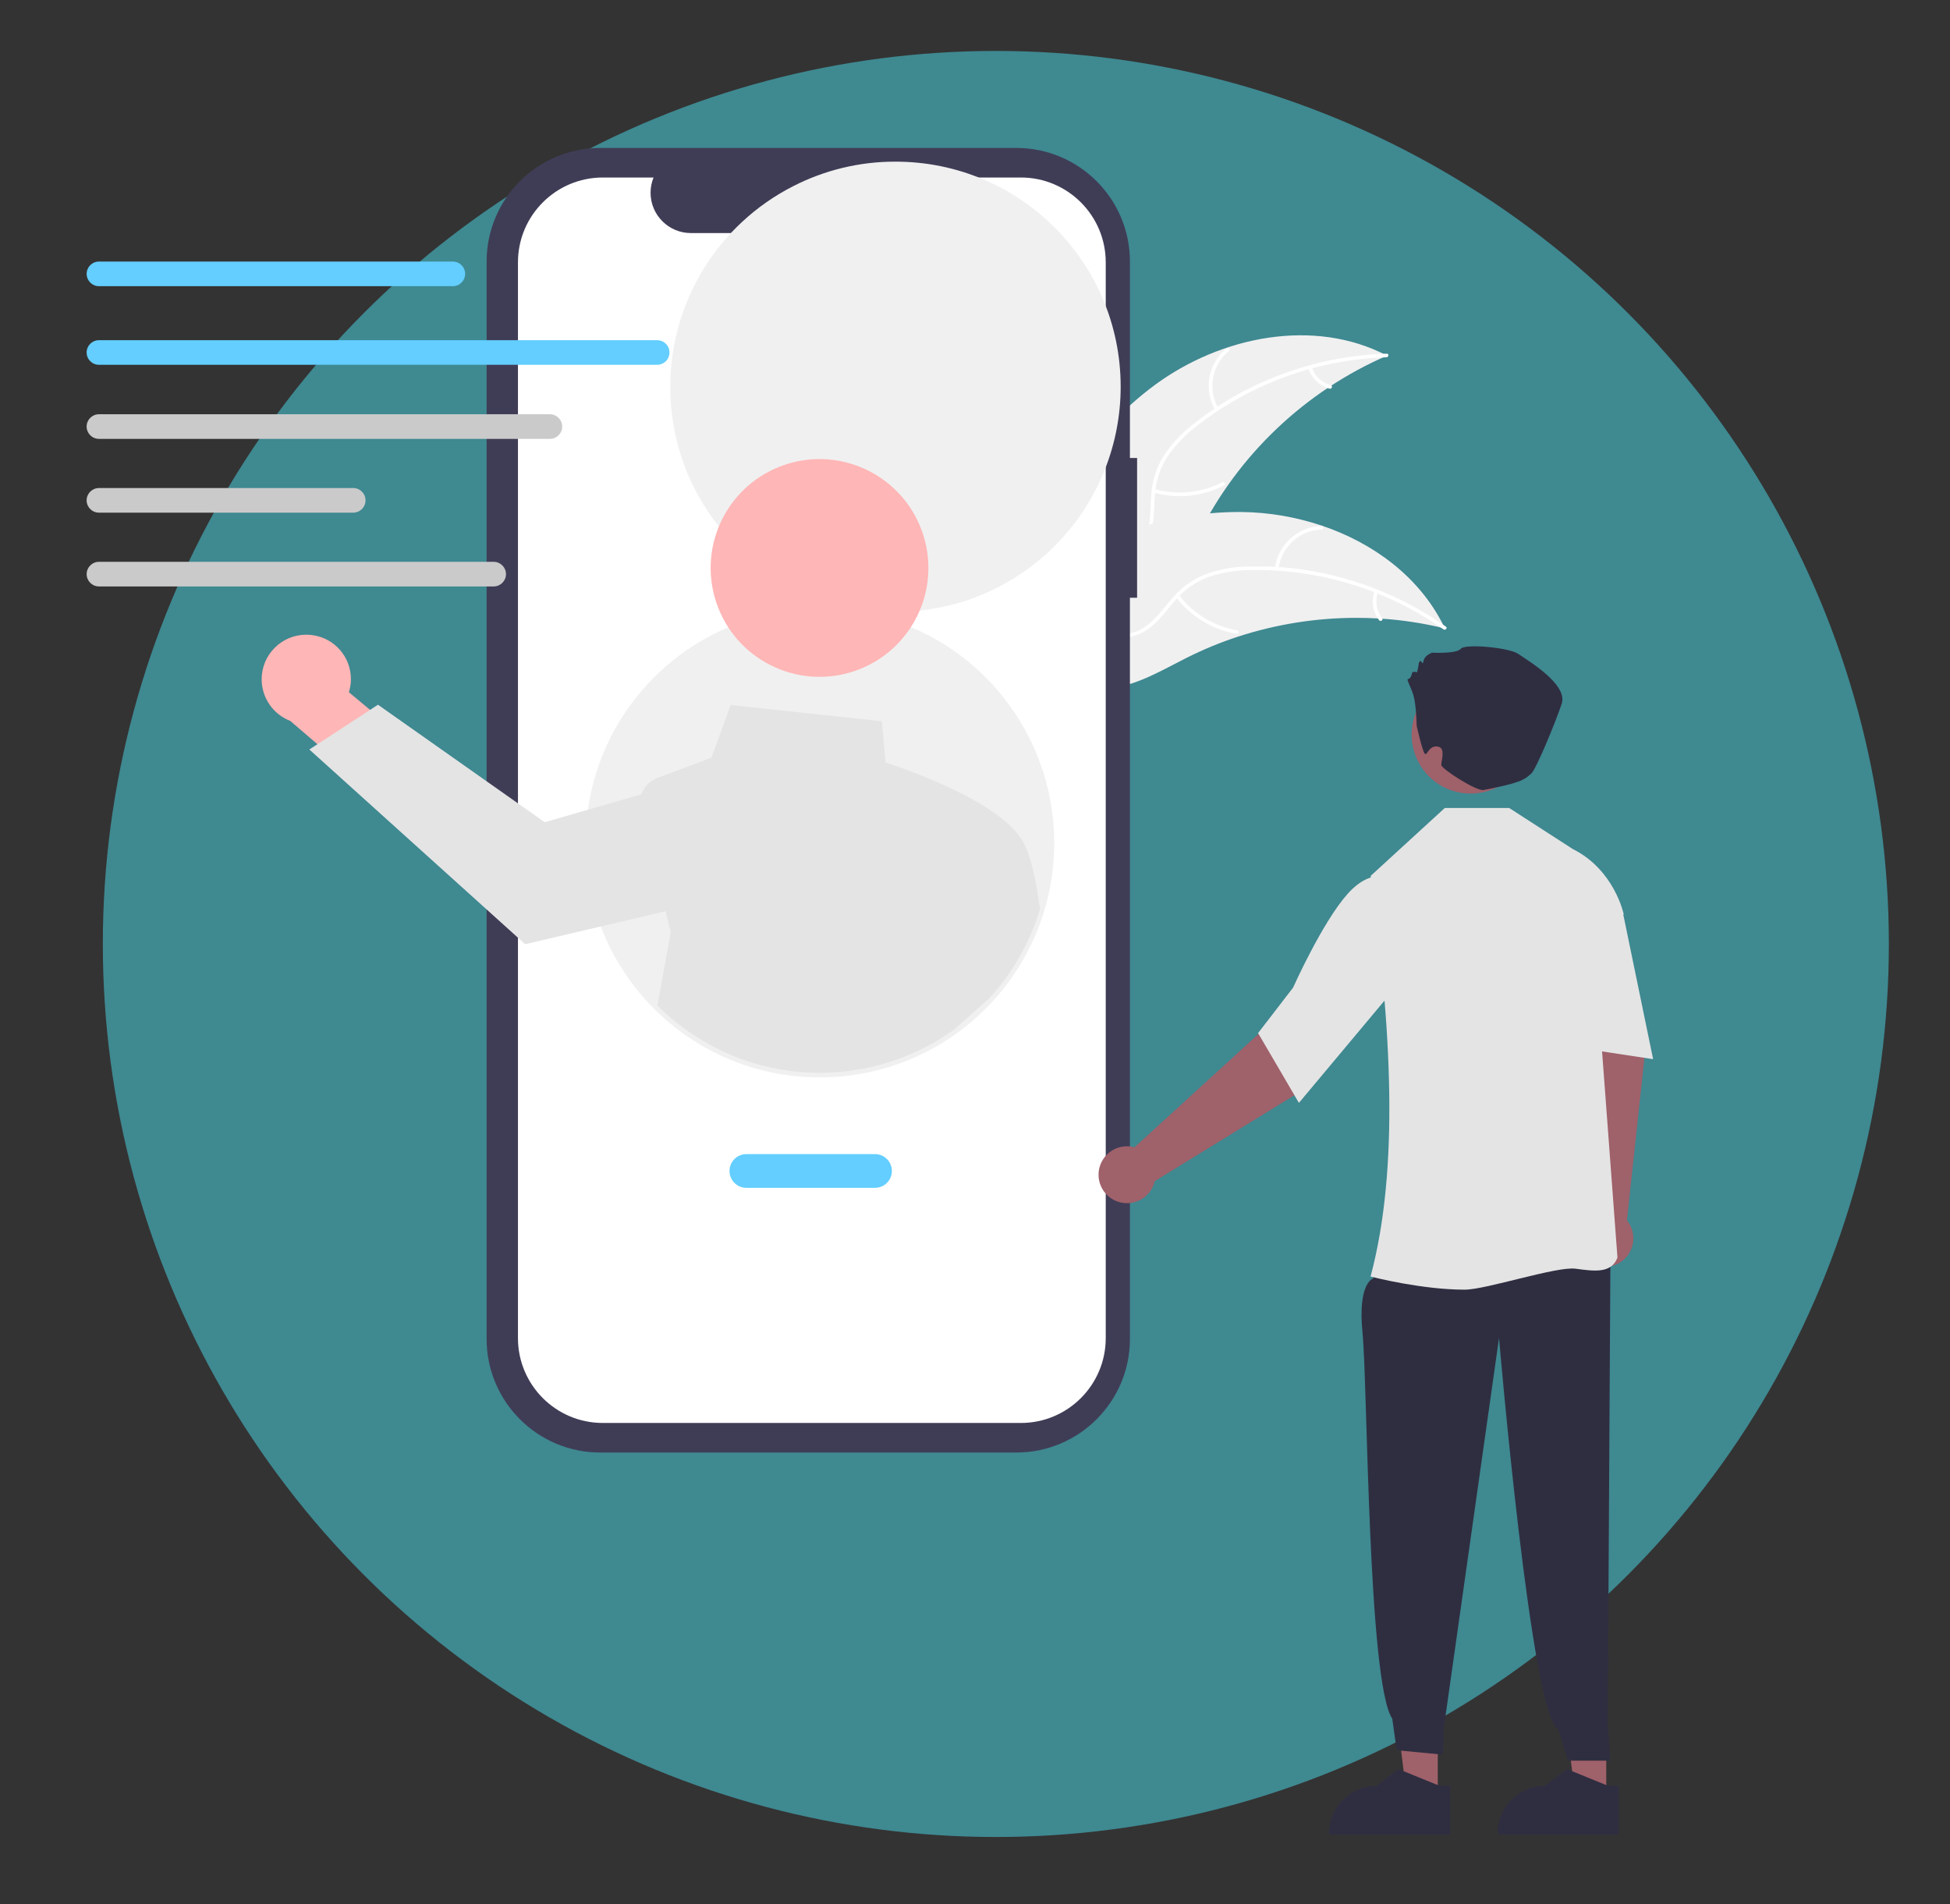 <?xml version="1.0" encoding="UTF-8"?>
<!DOCTYPE svg PUBLIC "-//W3C//DTD SVG 1.1//EN" "http://www.w3.org/Graphics/SVG/1.1/DTD/svg11.dtd">
<!-- Creator: CorelDRAW 2019 (64-Bit) -->
<svg xmlns="http://www.w3.org/2000/svg" xml:space="preserve" width="130.047mm" height="127mm" version="1.1" style="shape-rendering:geometricPrecision; text-rendering:geometricPrecision; image-rendering:optimizeQuality; fill-rule:evenodd; clip-rule:evenodd"
viewBox="0 0 13004.7 12700"
 xmlns:xlink="http://www.w3.org/1999/xlink">
 <rect x="0" y="0" width="13004.7" height="12700" fill="#333333" stroke="none"/>
 <defs>
  <style type="text/css">
   <![CDATA[
    .fil9 {fill:#2F2E41}
    .fil3 {fill:#3F3D56}
    .fil0 {fill:#3F8991}
    .fil6 {fill:#63CEFF}
    .fil8 {fill:#9F616A}
    .fil7 {fill:#CACACA}
    .fil5 {fill:#E4E4E4}
    .fil1 {fill:#F0F0F0}
    .fil4 {fill:#FFB6B6}
    .fil2 {fill:white}
   ]]>
  </style>
 </defs>
 <g id="Layer_x0020_1">
  <circle class="fil0" cx="6641.37" cy="6295.33" r="5955.62"/>
  <g id="_2383156251088">
   <path class="fil1" d="M7699.97 2568.66c441.77,-326.34 1063.72,-451.45 1550.38,-196.86 -547.39,237.69 -994.11,662.17 -1259.19,1196.94 -101.58,206.74 -193.04,447.25 -402.64,542.8 -130.41,59.45 -284.33,47.97 -419.37,-0.03 -135.05,-48.02 -255.18,-129.57 -373.63,-210.26l-35.53 -4.28c210.72,-507.14 498.21,-1001.98 939.98,-1328.31z"/>
   <path class="fil2" d="M9246.43 2382.64c-454.06,13.99 -893.19,171.63 -1252.84,448.9 -78.43,58.16 -147.57,128.77 -204.08,208.48 -52.58,79.5 -83.1,171.79 -88.06,267 -6.44,88.74 -2.75,180.25 -30.65,265.88 -30.16,88.26 -96.65,159.42 -182.54,195.57 -104.71,47.32 -220.19,54.2 -333.34,57.01 -125.64,3.11 -256.19,4.35 -370.45,63.51 -13.85,7.17 -24.16,-14.73 -10.34,-21.89 198.8,-102.93 431.11,-35.77 640.05,-97.03 97.49,-28.58 186.97,-86.72 226.11,-184 34.23,-85.06 30.51,-179.43 36.25,-269.33 3.5,-93 29.74,-183.83 76.36,-264.27 52.38,-82.45 118.6,-155.4 195.35,-215.64 170.63,-138.41 362.77,-249.34 567.72,-328.25 233.62,-91.48 481.94,-142.28 732.68,-150.08 15.53,-0.47 13.3,23.64 -2.13,24.12l-0.09 0.02z"/>
   <path class="fil2" d="M8104.32 2735.28c-28.26,-49.15 -43.19,-105.01 -43.19,-161.74 0,-97.5 43.86,-189.89 119.41,-251.5 12.1,-9.8 27.9,8.55 15.78,18.37 -70.16,57.02 -110.99,142.75 -110.99,233.22 0,53.15 14.12,105.43 40.87,151.33 7.83,13.46 -14.11,23.72 -21.89,10.33l0.01 -0.01z"/>
   <path class="fil2" d="M7698.81 3261.64c54.74,15.29 111.48,23.08 168.36,23.08 99.12,0 196.93,-23.67 285.13,-68.79 13.87,-7.12 24.18,14.77 10.33,21.89 -91.37,46.62 -192.79,71 -295.49,71 -59.65,0 -119.14,-8.26 -176.48,-24.38 -15.02,-4.25 -6.77,-27.01 8.17,-22.79l-0.02 -0.01z"/>
   <path class="fil2" d="M8748.75 2449.24c19.2,58.71 66.72,103.87 126.33,120.09 15.06,4.05 6.79,26.81 -8.17,22.78 -65.74,-18.22 -118.24,-67.9 -140.06,-132.54 -0.68,-1.56 -1.03,-3.26 -1.03,-4.97 0,-4.69 2.63,-9 6.81,-11.13 1.61,-0.75 3.37,-1.14 5.14,-1.14 4.68,0 8.95,2.69 10.98,6.91l0 0z"/>
   <path class="fil1" d="M9636.2 4190.92c-9.48,-2.26 -18.95,-4.52 -28.59,-6.65 -127.17,-29.57 -257.71,-49.35 -388.24,-57.92 -10.1,-0.84 -20.34,-1.53 -30.44,-2.08 -47.29,-2.38 -95.24,-3.94 -142.87,-3.94 -267.45,0 -533.96,42.35 -788.01,124.85 -119.39,38.6 -236.09,87.28 -347.96,143.52 -154.88,78.14 -316.59,175.19 -483.33,196.96 -17.38,2.38 -34.96,3.83 -52.44,4.08l-616.88 -649.07c-0.66,-2.18 -1.47,-4.23 -2.15,-6.41l-25.81 -24.79c5.58,-3.32 11.44,-6.65 17.02,-9.97 3.23,-1.94 6.59,-3.74 9.82,-5.67 2.19,-1.25 4.4,-2.49 6.31,-3.74 0.73,-0.42 1.47,-0.83 2.05,-1.1 1.9,-1.26 3.81,-2.21 5.58,-3.33 32.71,-18.68 65.59,-37.17 98.67,-55.45 0.15,-0.14 0.15,-0.14 0.44,-0.14 252.38,-138.66 518.54,-257.48 794.28,-332.11 8.3,-2.24 16.74,-4.63 25.32,-6.57 124.37,-32.83 251.9,-55.91 379.71,-68.03 63.44,-5.73 128.23,-8.79 192.25,-8.79 6.12,0 12.75,0 18.87,0 182.03,1.88 363.16,33.06 535.6,90.97 344.16,115.98 647.4,340.74 808.76,660.9 4.07,8.1 8.07,16.15 12.04,24.48z"/>
   <path class="fil2" d="M9626.57 4197.29c-364.76,-257.39 -800.99,-396.02 -1247.51,-396.02 -7.66,0 -15.31,0 -22.97,0 -2.23,0.1 -4.5,0.1 -6.66,0.1 -95.63,0 -190.81,14.78 -281.89,43.66 -89.9,31.76 -169.78,87.2 -231.09,160.18 -58.57,66.98 -110.71,142.26 -184.54,193.84 -54.07,36.6 -118,56.2 -183.33,56.2 -27,0 -54.03,-3.4 -80.19,-9.98 -112.11,-25.26 -208.45,-89.29 -300.48,-155.18 -102.19,-73.17 -207.18,-150.77 -334.03,-172.33 -15.36,-2.61 -10.42,-26.3 4.93,-23.69 220.7,37.5 365.75,230.99 569.46,307.87 95.05,35.88 201.49,43.33 291.32,-10.77 78.54,-47.31 132.38,-124.9 191.1,-193.23 58.73,-72.06 134.45,-128.85 220.12,-165.04 91.38,-34.13 188.31,-52.84 285.87,-54.62 24.05,-0.73 48.9,-1.23 73.24,-1.23 195.21,0 390.17,27.66 577.69,81.2 241.53,67.57 470.22,176.42 675.28,321 12.69,8.96 -3.61,26.88 -16.22,17.97l-0.1 0.07z"/>
   <path class="fil2" d="M8502.35 3791.22c19.67,-157.73 150.85,-278.01 309.67,-284.04 15.57,-0.54 17.14,23.62 1.55,24.16 -147.95,5.31 -270.07,117.82 -287.53,264.82 -1.86,15.46 -25.54,10.44 -23.7,-4.93l0.01 -0.01z"/>
   <path class="fil2" d="M7861.67 3967.35c95.43,124.98 234.64,209.52 389.57,236.55 15.36,2.67 10.42,26.36 -4.92,23.7 -161.15,-28.38 -305.86,-116.7 -404.91,-246.96 -9.43,-12.43 10.86,-25.64 20.25,-13.27l0.01 -0.02z"/>
   <path class="fil2" d="M9189.11 3950.83c-6.57,19.12 -9.91,39.24 -9.91,59.47 0,40.7 13.54,80.3 38.46,112.46 9.59,12.31 -10.72,25.5 -20.24,13.28 -27.56,-35.91 -42.51,-79.99 -42.51,-125.27 0,-22.04 3.54,-43.97 10.48,-64.88 1.36,-5.6 6.39,-9.56 12.17,-9.56 0.71,0 1.44,0.06 2.15,0.18 5.61,1.2 9.63,6.16 9.63,11.9 0,0.81 -0.09,1.62 -0.24,2.42l0.01 0z"/>
   <path class="fil3" d="M7583.4 3054.15l-47.8 0 0 -1309.58c0,0 0,0 0,0 0,-418.53 -339.41,-757.95 -757.94,-757.95l-2774.53 0c0,0 0,0 0,0 -418.54,0 -757.95,339.42 -757.95,757.95l0 7184.46c0,-0.01 0,-0.01 0,-0.01 0,418.53 339.41,757.95 757.95,757.95l2774.52 0.02c0,-0.02 0,-0.02 0,-0.02 418.53,0 757.94,-339.42 757.94,-757.95l0.01 -4942.69 47.8 0 0 -932.18z"/>
   <path class="fil2" d="M6808.23 1183.81l-362.16 0c13.12,32.19 19.91,66.76 19.91,101.56 0,148.5 -120.39,268.92 -268.89,268.92l-1589.49 0c-148.51,0.01 -268.91,-120.41 -268.91,-268.91 0,-34.8 6.8,-69.37 19.93,-101.58l-338.27 0.01c0,0 0,0 0,0 -312.56,0 -566.03,253.48 -566.03,566.03l0 7173.92c0,-0.01 0,-0.01 0,-0.01 0,312.56 253.47,566.03 566.03,566.03l2787.88 0.01c0,-0.01 0,-0.01 0,-0.01 312.56,0 566.03,-253.47 566.03,-566.03l0 0.01 0 -7173.92c0,-312.55 -253.47,-566.03 -566.03,-566.03 0,0 0,0 0,0z"/>
   <path class="fil1" d="M5467.86 7185.25c-0.31,0 -1.07,0 -1.45,0 -862.22,0 -1561.45,-699.23 -1561.45,-1561.44 0,-0.38 0,-1.14 0,-1.52 0,-0.37 0,-1.14 0,-1.52 0,-587.21 329.82,-1124.9 853.21,-1391.07 219.64,-111.55 463.42,-170.25 710.06,-170.25 171.12,0 341.67,28.3 503.61,83.17 632.89,215.66 1058.83,810.68 1058.83,1479.54 0,863.12 -699.58,1562.89 -1562.72,1563.09l-0.09 0zm503.91 -6107.14c-1.48,-0.01 -2.93,-0.01 -4.38,-0.01 -235.51,0 -468.12,56.21 -677.52,163.54 -502.99,256.4 -819.97,773.39 -819.97,1338.04 0,829.19 672.45,1501.64 1501.65,1501.64 315.87,0 623.86,-99.73 879.79,-284.71 80.82,-58.37 156.23,-125.23 223.82,-198.64 256.09,-276.95 398.67,-641.27 398.67,-1018.78 0,-828.88 -672.18,-1501.08 -1501.06,-1501.08 -0.19,0 -0.74,0 -0.92,0l-0.08 0z"/>
   <path class="fil4" d="M2081.29 4235.34c147.9,18.52 258.96,144.35 258.96,293.43 0,29.75 -4.51,59.4 -13.32,87.77l519.27 432.54 -185.9 379.67 -724.73 -621.13c-114.76,-44.2 -190.52,-154.51 -190.52,-277.5 0,-164.2 133.15,-297.35 297.34,-297.35 13,0 26.07,0.88 38.92,2.54l-0.02 0.03z"/>
   <path class="fil5" d="M6931.06 6039.13c-10.42,-111.95 -53.47,-313.19 -90,-387.61 -112.31,-293.94 -837.94,-535.53 -935.39,-566.67l-24.71 -274.78 -1008.23 -108.48 -127.9 351.39 -361.6 135.66c-49.66,18.49 -88.54,58.34 -105.82,108.47l-0.01 0 -324.43 93.77 -320.14 92.55 -1112.21 -783.69 -52.51 34.32 -350.99 229.02 -54.14 35.34 1439.29 1298.53 534.65 -125.43 402.07 -94.59 34.31 139.33 -88.86 489.51c287.08,287.25 677.18,448.83 1083.36,448.83 322.21,0 636.57,-101.73 897.64,-290.43l228.4 -202.66c159.15,-172.2 276.63,-378.61 343.31,-603.32l-6.09 -19.06z"/>
   <circle class="fil4" transform="matrix(0.733 -0.243 0.243 0.733 5465.46 3787.71)" r="940.13"/>
   <path class="fil6" d="M5835.6 7921.61l-858.06 0c-62.05,-0.02 -112.37,-50.33 -112.37,-112.38 0,-62.05 50.32,-112.37 112.37,-112.37l858.06 0.01c62.05,-0.01 112.36,50.31 112.36,112.36 0,62.05 -50.31,112.36 -112.36,112.36l0 0.02z"/>
   <path class="fil6" d="M3019.97 1908.53l-2360.17 0c-45.28,-0.07 -81.95,-36.81 -81.95,-82.09 0,-45.28 36.67,-82.02 81.95,-82.09l2360.17 0c45.32,0 82.09,36.77 82.09,82.09 0,45.33 -36.77,82.09 -82.09,82.09z"/>
   <path class="fil6" d="M4382.65 2432.83l-3722.85 0c-45.32,0 -82.08,-36.76 -82.08,-82.09 0,-45.32 36.76,-82.08 82.08,-82.08l3722.85 0c45.33,0 82.08,36.76 82.08,82.08 0,45.33 -36.75,82.09 -82.08,82.09z"/>
   <path class="fil7" d="M3667.24 2926.77l-3007.44 0c-45.32,0 -82.08,-36.76 -82.08,-82.08 0,-45.33 36.76,-82.08 82.08,-82.08l3007.44 -0.01c45.32,0.01 82.08,36.76 82.08,82.09 0,45.32 -36.76,82.08 -82.08,82.08z"/>
   <path class="fil7" d="M2355.67 3418.89l-1695.87 0c-45.32,0 -82.08,-36.76 -82.08,-82.08 0,-45.33 36.76,-82.08 82.08,-82.08l1695.87 0c45.33,0 82.08,36.75 82.08,82.08 0,45.32 -36.75,82.08 -82.08,82.08l0 0z"/>
   <path class="fil7" d="M3292.51 3910.98l-2632.71 0c-45.28,-0.07 -81.96,-36.8 -81.96,-82.08 0,-45.28 36.68,-82.02 81.96,-82.09l2632.71 0.01c45.28,0.06 81.96,36.8 81.96,82.08 0,45.28 -36.68,82.01 -81.96,82.08z"/>
   <polygon class="fil8" points="10712.23,11941.76 10500.7,11941.74 10400.06,11125.8 10712.28,11125.82 "/>
   <path class="fil9" d="M10795.46 12234.51l-807.62 -0.03 0 -10.22c0,-173.62 140.77,-314.35 314.36,-314.35l0.01 0 147.52 -111.91 275.25 111.93 70.5 0 -0.02 324.58z"/>
   <path class="fil8" d="M10588.98 8107.03l-93.3 -1137.53 -73.3 -426.95 410.36 -90.63 136.17 584.53 -118.64 1102.15c27.64,33.83 42.74,76.25 42.74,119.98 0,104.8 -84.99,189.79 -189.79,189.79 -104.81,0 -189.8,-84.99 -189.8,-189.79 0,-59.58 27.99,-115.72 75.56,-151.57l0 0.02z"/>
   <polygon class="fil8" points="9588.58,11941.76 9377.04,11941.74 9276.41,11125.8 9588.62,11125.82 "/>
   <path class="fil9" d="M9250.05 8364.9l-93.78 162.22c0,0 -103.05,28.14 -69.37,364.03 33.69,335.89 35.13,2325.95 198.14,2570.84l29.49 210.28 307.81 29.41 7.76 -186.59 367.03 -2592.25c0,0 216.17,2544.77 394.99,2607.03l64.59 212.02 282.09 0.12 -16.66 -249.85 18.19 -3153.56 -1490.28 26.3z"/>
   <path class="fil5" d="M9146.94 8514.76l-6.49 -1.67c193.56,-723.97 137.73,-1661.44 1.06,-2668.1l0 -4.17 494.07 -452.53 429.04 -0.01 425.31 274.47c274.96,137.47 337.44,428.6 338.05,431.54l0.42 2.07 -168.47 588.06 126.92 1700.66 0.15 1.97 -0.73 1.84c-41.07,104.14 -151.14,89.31 -278.59,72.13 -127.22,-17.16 -596.06,139.71 -739.82,139.71 -280.95,0.01 -600.84,-80.83 -620.92,-85.97z"/>
   <polygon class="fil5" points="10400.86,5891.96 10585.17,5811.78 10828,6109.5 11024.82,7063.54 10350.63,6961.39 "/>
   <path class="fil8" d="M7566 7651.21l842.56 -769.92 292.82 -319.25 322.8 269.09 -378.97 465.41 -944.27 580.64c-19.94,86.01 -96.6,146.92 -184.9,146.92 -104.8,0 -189.8,-84.99 -189.8,-189.79 0,-104.81 85,-189.8 189.8,-189.8 16.87,0 33.69,2.27 49.96,6.69l0 0.01z"/>
   <path class="fil5" d="M8390.21 6889.68l233.36 -303.04c1.93,-4.35 195.54,-437 363.36,-624.99 172.16,-192.84 307.68,-94.22 309.04,-93.16l3.37 2.54 9.37 712.12 -646.16 772.09 -272.34 -465.56z"/>
   <circle class="fil8" transform="matrix(0.124 -0.762 0.762 0.124 9807.55 4899.03)" r="509.34"/>
   <path class="fil9" d="M9447.99 4840.64c0,0 -3.15,-138.26 -20.63,-199.44 -17.48,-61.18 -52.44,-113.62 -34.96,-113.62 17.48,0 26.22,-43.69 26.22,-43.69 0,0 17.49,-8.74 26.23,0 8.74,8.74 17.48,-61.18 17.48,-61.18 0,0 8.74,-26.22 17.48,-8.74 8.74,17.48 8.74,8.74 17.48,-17.48 8.74,-26.23 52.45,-43.7 52.45,-43.7 0,0 166.06,8.74 192.27,-26.22 26.22,-34.97 323.37,-8.74 384.55,34.95 61.18,43.7 332.12,201.02 288.42,332.12 -43.7,131.09 -169.5,432.95 -201.02,463.21 -49.85,47.85 -84.36,65.1 -320.22,112.04 -46.16,9.19 -281.78,-141.5 -281.78,-167.72 0,-26.21 28.41,-109.36 -17.25,-120.78 -69.02,-17.25 -76.79,70.01 -94.27,43.78 -17.48,-26.22 -52.45,-183.53 -52.45,-183.53z"/>
   <path class="fil9" d="M9671.81 12234.51l-807.62 -0.03 0 -10.22c-0.01,-173.62 140.77,-314.35 314.35,-314.35l0.02 0 147.52 -111.91 275.24 111.93 70.5 0 -0.01 324.58z"/>
  </g>
 </g>
</svg>
